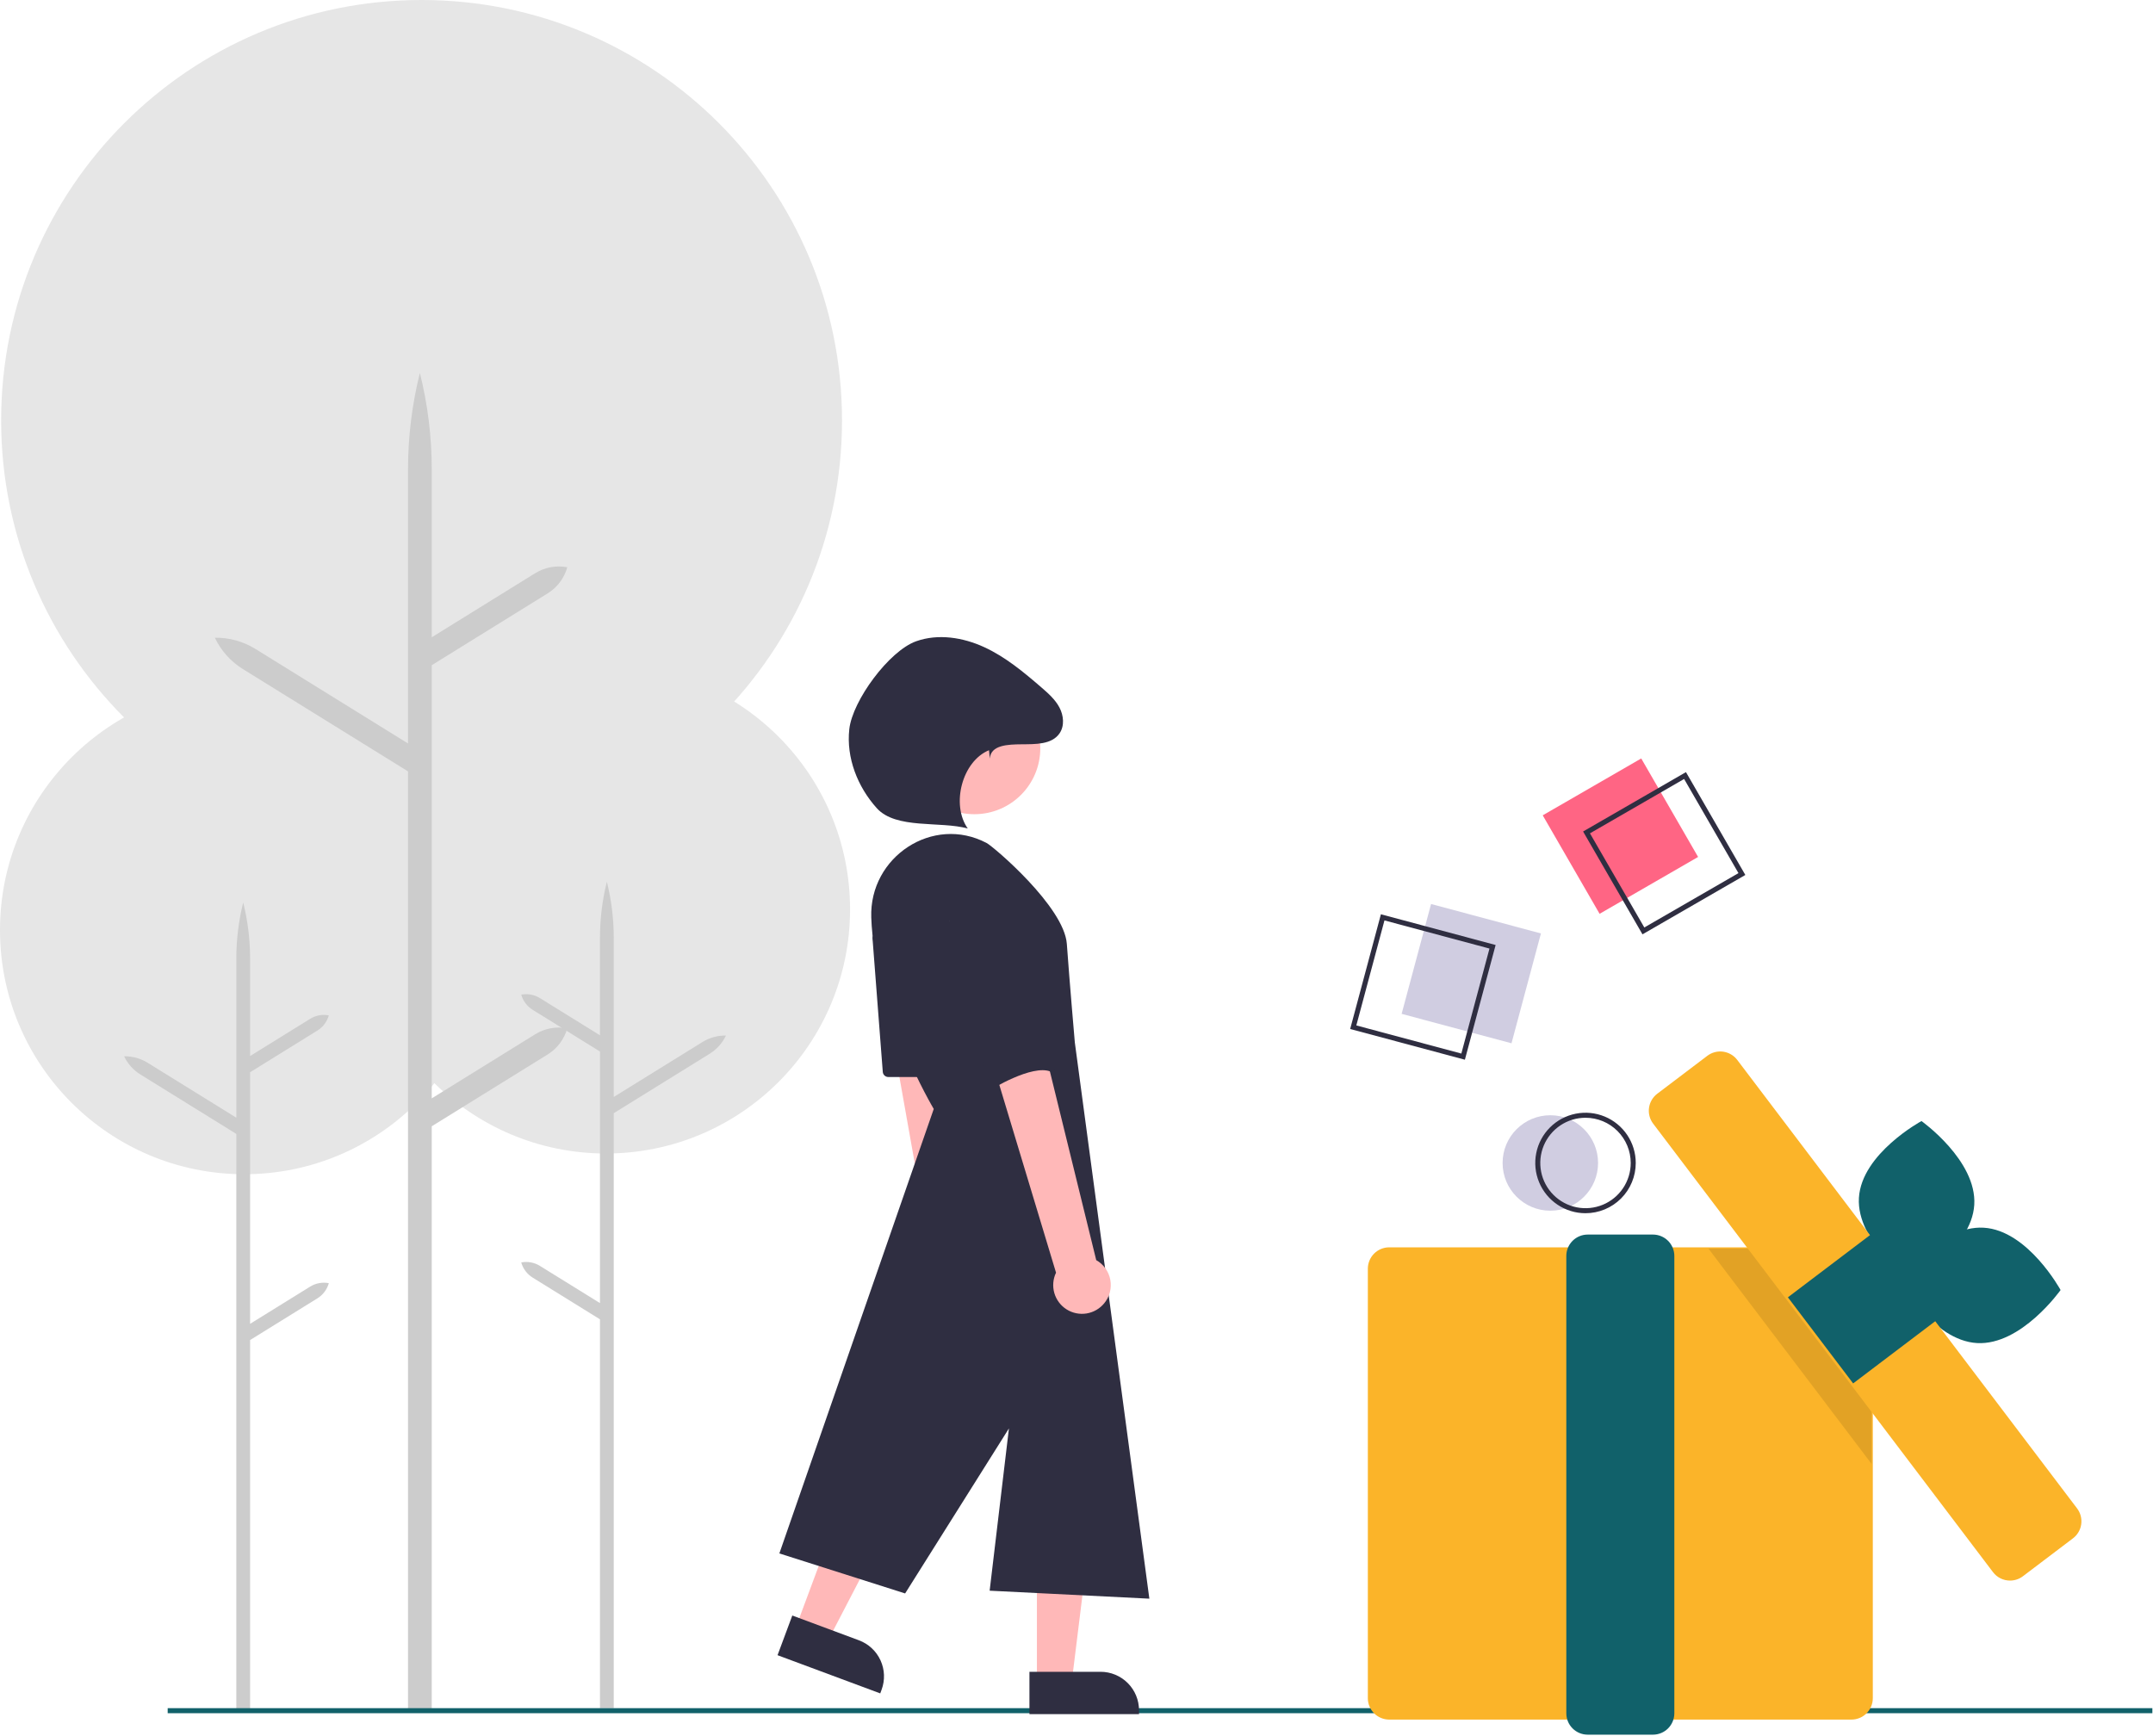 <svg width="857" height="691" viewBox="0 0 857 691" fill="none" xmlns="http://www.w3.org/2000/svg">
<g clip-path="url(#clip0)">
<path d="M241.167 459.195C294.849 459.195 338.368 415.677 338.368 361.995C338.368 308.312 294.849 264.794 241.167 264.794C187.485 264.794 143.967 308.312 143.967 361.995C143.967 415.677 187.485 459.195 241.167 459.195Z" fill="#E6E6E6"/>
<path d="M214.906 503.933L238.815 518.749V418.598L212.015 401.99C209.8 400.617 208.181 398.462 207.479 395.952C210.039 395.463 212.69 395.953 214.906 397.326L238.816 412.142V373.306C238.816 365.794 239.737 358.309 241.559 351.02C243.381 358.309 244.303 365.794 244.303 373.306V436.694L279.577 414.836C282.393 413.09 285.652 412.191 288.965 412.246C287.539 415.237 285.283 417.755 282.467 419.5L244.303 443.149V680H238.815V525.205L212.015 508.597C209.8 507.224 208.181 505.069 207.479 502.559C210.039 502.07 212.69 502.56 214.906 503.933Z" fill="#CCCCCC"/>
<path d="M97.2 467.448C150.883 467.448 194.401 423.93 194.401 370.247C194.401 316.565 150.883 273.047 97.2 273.047C43.518 273.047 0 316.565 0 370.247C0 423.93 43.518 467.448 97.2 467.448Z" fill="#E6E6E6"/>
<path d="M123.462 512.186L99.552 527.002V426.851L126.352 410.243C128.568 408.87 130.187 406.715 130.889 404.205C128.328 403.716 125.678 404.206 123.462 405.579L99.552 420.395V381.559C99.552 374.046 98.63 366.562 96.808 359.273C94.986 366.562 94.065 374.046 94.065 381.559V444.947L58.791 423.089C55.974 421.343 52.716 420.444 49.403 420.499C50.828 423.49 53.084 426.008 55.901 427.753L94.065 451.402V680.523H99.552V533.458L126.352 516.85C128.568 515.477 130.187 513.322 130.889 510.812C128.328 510.323 125.678 510.813 123.462 512.186Z" fill="#CCCCCC"/>
<path d="M167.808 334.709C260.236 334.709 335.163 259.782 335.163 167.355C335.163 74.927 260.236 0 167.808 0C75.381 0 0.454 74.927 0.454 167.355C0.454 259.782 75.381 334.709 167.808 334.709Z" fill="#E6E6E6"/>
<path d="M213.024 411.737L171.857 437.247V264.811L218 236.217C221.815 233.853 224.603 230.143 225.811 225.82L225.811 225.82H225.811C221.403 224.978 216.839 225.823 213.024 228.187L171.857 253.696V186.831C171.857 173.896 170.271 161.009 167.133 148.46C163.996 161.009 162.41 173.896 162.41 186.831V295.968L101.677 258.334C96.828 255.329 91.217 253.781 85.512 253.874C87.968 259.024 91.851 263.359 96.701 266.364L162.41 307.082V680.89H171.857V448.361L218 419.767C221.815 417.404 224.603 413.693 225.811 409.37L225.811 409.37H225.811C221.403 408.528 216.839 409.373 213.024 411.737Z" fill="#CCCCCC"/>
<path d="M856.746 680H66.746V682H856.746V680Z" fill="#11616A"/>
<path d="M653.29 301.934L614.081 324.571L636.719 363.78L675.927 341.143L653.29 301.934Z" fill="#FF6584"/>
<path d="M653.788 371.952L630.15 331.01L671.092 307.373L694.729 348.315L653.788 371.952ZM632.883 331.743L654.52 369.219L691.997 347.583L670.359 310.106L632.883 331.743Z" fill="#2F2E41"/>
<path d="M617.108 481.969C627.602 481.969 636.108 473.462 636.108 462.969C636.108 452.475 627.602 443.969 617.108 443.969C606.615 443.969 598.108 452.475 598.108 462.969C598.108 473.462 606.615 481.969 617.108 481.969Z" fill="#D0CDE1"/>
<path d="M631.108 482.969C627.153 482.969 623.286 481.796 619.997 479.598C616.708 477.4 614.145 474.277 612.631 470.622C611.117 466.968 610.721 462.946 611.493 459.067C612.264 455.187 614.169 451.623 616.966 448.826C619.763 446.029 623.327 444.125 627.207 443.353C631.086 442.581 635.108 442.977 638.762 444.491C642.417 446.005 645.54 448.568 647.738 451.857C649.935 455.146 651.108 459.013 651.108 462.969C651.108 468.273 649.001 473.36 645.251 477.111C641.5 480.861 636.413 482.969 631.108 482.969ZM631.108 444.969C627.548 444.969 624.068 446.024 621.108 448.002C618.148 449.98 615.841 452.791 614.479 456.08C613.116 459.369 612.76 462.988 613.454 466.48C614.149 469.972 615.863 473.179 618.38 475.696C620.898 478.214 624.105 479.928 627.597 480.623C631.088 481.317 634.708 480.961 637.997 479.598C641.286 478.236 644.097 475.929 646.075 472.969C648.053 470.009 649.108 466.529 649.108 462.969C649.108 458.195 647.212 453.616 643.836 450.241C640.461 446.865 635.882 444.969 631.108 444.969Z" fill="#2F2E41"/>
<path d="M736.97 684.549H552.97C550.717 684.546 548.556 683.65 546.963 682.056C545.369 680.463 544.473 678.302 544.47 676.049V505.049C544.473 502.795 545.369 500.635 546.963 499.041C548.556 497.448 550.717 496.551 552.97 496.549H736.97C739.224 496.551 741.384 497.448 742.978 499.041C744.571 500.635 745.468 502.795 745.47 505.049V676.049C745.468 678.302 744.571 680.463 742.978 682.056C741.384 683.65 739.224 684.546 736.97 684.549Z" fill="#FBB429"/>
<path d="M657.969 690.553H631.969C629.715 690.55 627.555 689.654 625.961 688.06C624.368 686.467 623.471 684.306 623.469 682.053V499.969C623.471 497.715 624.368 495.555 625.961 493.961C627.555 492.368 629.715 491.471 631.969 491.469H657.969C660.222 491.471 662.383 492.368 663.976 493.961C665.57 495.555 666.466 497.715 666.469 499.969V682.053C666.466 684.306 665.57 686.467 663.976 688.06C662.383 689.654 660.222 690.55 657.969 690.553Z" fill="#11616A"/>
<path d="M785.857 479.621C784.782 497.262 760.953 510.163 760.953 510.163C760.953 510.163 738.867 494.464 739.942 476.823C741.017 459.183 764.846 446.282 764.846 446.282C764.846 446.282 786.932 461.981 785.857 479.621Z" fill="#11616A"/>
<path d="M786.936 534.661C769.292 533.641 756.317 509.852 756.317 509.852C756.317 509.852 771.947 487.717 789.591 488.737C807.234 489.757 820.21 513.546 820.21 513.546C820.21 513.546 804.58 535.681 786.936 534.661Z" fill="#11616A"/>
<path opacity="0.1" d="M744.97 517.469V582.749L680.04 497.049H729.5L744.97 517.469Z" fill="black"/>
<path d="M800.092 629.214C798.778 629.217 797.481 628.914 796.304 628.331C795.127 627.747 794.101 626.898 793.308 625.851L658.033 447.31C657.359 446.42 656.867 445.406 656.584 444.326C656.302 443.246 656.235 442.121 656.388 441.016C656.54 439.91 656.909 438.845 657.473 437.882C658.037 436.918 658.785 436.075 659.675 435.401L679.602 420.304C680.491 419.63 681.505 419.137 682.585 418.855C683.665 418.573 684.79 418.506 685.896 418.658C687.001 418.811 688.066 419.18 689.03 419.744C689.993 420.308 690.835 421.056 691.509 421.946L826.784 600.486C827.458 601.376 827.95 602.39 828.232 603.47C828.515 604.55 828.582 605.675 828.429 606.78C828.277 607.886 827.908 608.951 827.344 609.914C826.78 610.878 826.032 611.72 825.142 612.395L805.215 627.492C803.742 628.611 801.942 629.216 800.092 629.214Z" fill="#FBB429"/>
<path d="M745.945 490.48L711.672 516.448L737.64 550.722L771.913 524.754L745.945 490.48Z" fill="#11616A"/>
<path d="M569.637 359.873L557.919 403.605L601.65 415.323L613.368 371.591L569.637 359.873Z" fill="#D0CDE1"/>
<path d="M583.099 421.861L537.436 409.626L549.671 363.962L595.334 376.197L583.099 421.861ZM539.885 408.212L581.685 419.412L592.885 377.611L551.085 366.411L539.885 408.212Z" fill="#2F2E41"/>
<path d="M390.749 527.999C391.951 526.848 392.885 525.448 393.487 523.896C394.089 522.345 394.343 520.68 394.232 519.02C394.121 517.36 393.647 515.744 392.844 514.287C392.041 512.829 390.928 511.566 389.584 510.585L371.22 362.555L347.494 369.609L373.108 513.668C371.61 516.035 371.033 518.87 371.485 521.635C371.938 524.4 373.389 526.903 375.563 528.669C377.738 530.436 380.485 531.343 383.283 531.22C386.082 531.096 388.739 529.95 390.749 527.999Z" fill="#FFB8B8"/>
<path d="M412.742 669.489H426.619L433.224 615.964H412.742V669.489Z" fill="#FFB8B8"/>
<path d="M453.382 682.375H409.769V665.524H438.073C442.133 665.524 446.027 667.137 448.898 670.008C451.769 672.879 453.382 676.773 453.382 680.833V682.375Z" fill="#2F2E41"/>
<path d="M316.779 647.875L329.786 652.713L354.636 604.848L335.44 597.707L316.779 647.875Z" fill="#FFB8B8"/>
<path d="M350.377 674.12L309.5 658.915L315.375 643.122L341.903 652.99C345.709 654.405 348.796 657.274 350.486 660.966C352.176 664.658 352.33 668.87 350.914 672.676L350.377 674.12L350.377 674.12Z" fill="#2F2E41"/>
<path d="M387.848 324.127C402.339 324.127 414.087 312.379 414.087 297.888C414.087 283.397 402.339 271.649 387.848 271.649C373.357 271.649 361.609 283.397 361.609 297.888C361.609 312.379 373.357 324.127 387.848 324.127Z" fill="#FFB8B8"/>
<path d="M346.807 365.23C345.986 341.062 371.386 324.295 392.757 335.611C395.48 337.053 423.595 360.939 424.654 375.772C425.714 390.606 427.833 414.975 427.833 414.975L457.5 636.418L393.928 633.239L401.605 568.641L360.284 634.332L310.225 618.406L371.678 441.463C371.678 441.463 348.052 401.856 346.807 365.23Z" fill="#2F2E41"/>
<path d="M347.308 373.644L351.39 426.712C351.432 427.266 351.683 427.784 352.091 428.162C352.498 428.539 353.034 428.749 353.589 428.749H371.551C371.914 428.749 372.271 428.66 372.592 428.488C372.912 428.317 373.185 428.07 373.386 427.768C373.588 427.466 373.711 427.119 373.747 426.758C373.782 426.396 373.728 426.032 373.588 425.697L351.545 372.628C351.343 372.144 350.976 371.747 350.508 371.508C350.041 371.27 349.503 371.207 348.993 371.329C348.483 371.451 348.033 371.752 347.724 372.176C347.415 372.6 347.267 373.12 347.308 373.644Z" fill="#2F2E41"/>
<path d="M439.548 518.804C440.607 517.52 441.371 516.02 441.787 514.409C442.203 512.798 442.261 511.115 441.957 509.479C441.652 507.843 440.992 506.294 440.024 504.94C439.056 503.587 437.803 502.462 436.353 501.646L400.792 356.782L378.054 366.565L420.352 506.636C419.141 509.162 418.9 512.045 419.672 514.738C420.445 517.431 422.179 519.746 424.545 521.246C426.912 522.746 429.746 523.326 432.511 522.876C435.276 522.426 437.78 520.977 439.548 518.804Z" fill="#FFB8B8"/>
<path d="M381.214 343.986C381.214 343.986 373.797 358.82 381.214 385.308C388.63 411.797 393.928 434.047 393.928 434.047C393.928 434.047 410.881 423.451 418.297 426.63C425.714 429.809 406.565 356.019 406.565 356.019C406.565 356.019 394.988 331.272 381.214 343.986Z" fill="#2F2E41"/>
<path d="M394.005 301.982C394.36 296.538 401.228 296.351 406.684 296.3C412.14 296.248 418.662 296.443 421.749 291.944C423.789 288.971 423.4 284.844 421.714 281.656C420.029 278.469 417.257 276.017 414.529 273.659C407.488 267.57 400.231 261.53 391.777 257.632C383.323 253.735 373.417 252.16 364.649 255.289C353.879 259.132 339.32 278.915 338.063 290.281C336.805 301.647 341.348 313.233 349.005 321.727C356.661 330.22 374.186 326.793 385.215 329.815C378.51 320.325 382.93 303.082 393.671 298.651L394.005 301.982Z" fill="#2F2E41"/>
</g>
<defs>
<clipPath id="clip0">
<rect width="856.746" height="690.553" fill="white"/>
</clipPath>
</defs>
</svg>
